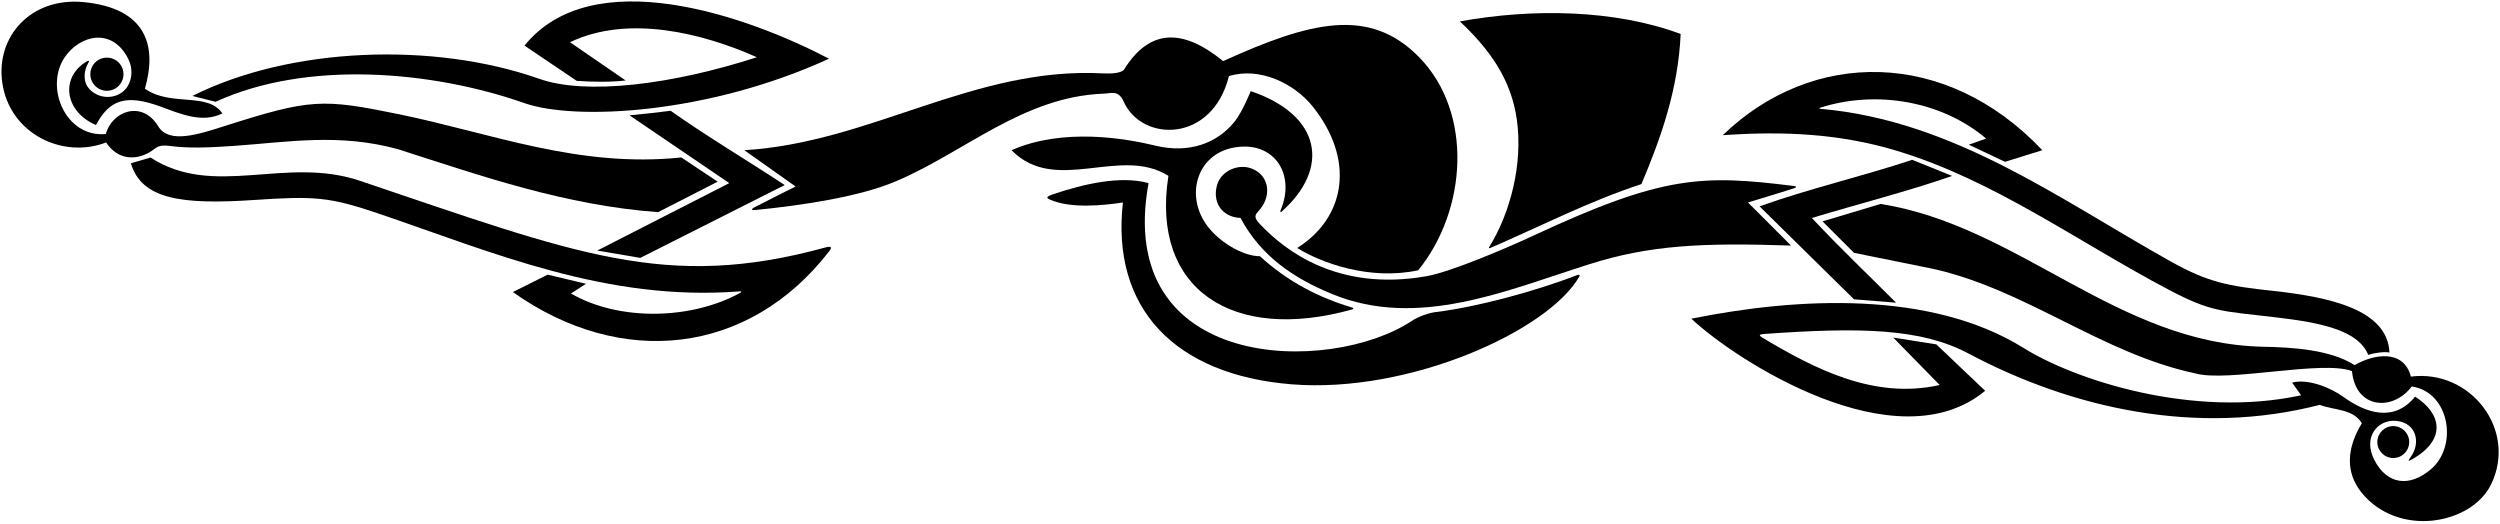 <?xml version="1.0" encoding="UTF-8"?>
<svg xmlns="http://www.w3.org/2000/svg" xmlns:xlink="http://www.w3.org/1999/xlink" width="568pt" height="119pt" viewBox="0 0 568 119" version="1.1">
<g id="surface1">
<path style=" stroke:none;fill-rule:nonzero;fill:rgb(0%,0%,0%);fill-opacity:1;" d="M 34.996 33.902 C 36.051 33.074 36.844 32.918 38.969 33.203 C 42.66 33.695 47.344 33.562 53.195 33.145 C 65.684 32.258 77.082 30.234 90.453 33.906 C 109.594 40.062 128.512 46.664 149.523 48.203 L 163.055 41.273 L 154.805 35.773 C 131.363 38.211 111.68 30.262 90.641 25.953 C 73.227 22.387 70.562 22.41 51.043 28.637 C 45.043 30.551 38.391 32.727 35.957 28.707 C 32.312 22.691 25.48 25.195 24.039 30.457 C 14.875 31.289 10.055 19.773 14.742 12.949 C 18.152 7.988 25.461 6.125 29.117 13.336 C 30.215 15.496 30.047 17.887 29 19.598 C 27.238 22.477 22.859 22.902 20.371 20.289 C 18.93 18.777 18.809 16.426 20.172 14.066 C 20.27 13.898 20.145 13.719 19.969 13.812 C 13.672 17.273 14.457 25.262 21.812 28.406 C 24.855 22.684 28.555 21.324 36.457 24.207 C 40.965 25.852 45.914 28.07 50.523 25.766 C 47.188 20.855 38.836 24.305 32.922 20.152 C 35.82 10.121 33.027 1.828 18.965 0.477 C 6.992 -0.676 -0.992 8.352 0.52 18.805 C 2.207 30.461 14.34 36.156 24.121 32.363 C 24.121 32.363 24.488 32.996 25.195 33.719 C 28.219 36.809 32.332 35.988 34.996 33.902 "/>
<path style=" stroke:none;fill-rule:nonzero;fill:rgb(0%,0%,0%);fill-opacity:1;" d="M 119.109 23.418 C 130.797 27.516 161.016 25.871 188.355 13.336 C 169.457 3.457 134.523 -8.668 119.164 10.363 L 131.039 18.375 C 134.844 18.641 138.773 18.672 142.152 18.285 L 129.504 9.594 C 142.812 3.215 159.863 7.613 171.965 13.004 C 152.398 19.328 133.07 21.629 122.527 17.91 C 98.484 9.434 65.879 10.66 43.703 21.805 L 48.984 23.125 C 69.684 13.629 98.047 16.035 119.109 23.418 "/>
<path style=" stroke:none;fill-rule:nonzero;fill:rgb(0%,0%,0%);fill-opacity:1;" d="M 344.625 27.18 C 346.059 37.309 343.094 48.547 338.305 56.184 C 338.227 56.312 338.375 56.43 338.531 56.363 C 349.914 51.457 360.996 45.73 372.934 41.824 C 377.445 31.156 381.297 20.152 381.844 7.723 C 366.773 2.113 348.074 1.895 331.684 4.863 C 338.52 11.297 343.336 18.047 344.625 27.18 "/>
<path style=" stroke:none;fill-rule:nonzero;fill:rgb(0%,0%,0%);fill-opacity:1;" d="M 255.312 23.109 C 259.473 32.344 275.422 32.523 279.215 17.293 C 286.195 15.129 294.031 18.98 298.16 24.094 C 307.855 36.094 305.891 49.32 294.723 56.344 C 299.996 59.625 311.062 63.812 322.223 61.406 C 333.289 47.777 334.789 25.629 322.422 12.992 C 311.105 1.434 297.586 4.953 277.895 13.883 C 268.777 6.457 261.25 6.434 255.422 15.738 C 254.859 16.629 252.523 16.777 250.625 16.676 C 221.324 15.086 197.898 32.387 169.105 34.125 L 180.762 42.375 C 180.762 42.375 174.387 45.539 171.48 47.062 C 170.551 47.547 170.746 47.801 171.469 47.73 C 182.43 46.656 195.312 44.668 203.422 41.242 C 219.184 34.582 232.43 21.973 250.703 21.281 C 252.617 21.211 254.098 20.406 255.312 23.109 "/>
<path style=" stroke:none;fill-rule:nonzero;fill:rgb(0%,0%,0%);fill-opacity:1;" d="M 430.895 34.242 C 453.078 40.926 472.238 55.035 492.766 65.844 C 502.305 70.867 504.59 70.656 516.816 72.07 C 527.691 73.328 535.812 75.125 538.062 80.625 C 539.121 80.25 541.812 79.812 542.887 80.105 C 542.449 70.355 529.441 67.496 516.254 66.066 C 506.211 64.977 501.727 64.168 493.27 59.449 C 467.832 45.254 443.906 27.375 413.559 24.715 C 413.363 24.695 413.285 24.559 413.438 24.512 C 426.316 20.328 441.254 23.008 451.254 31.484 L 447.312 32.875 L 455.547 36.766 L 464.016 34.125 C 442.121 10.961 411.707 11.098 391.414 30.715 C 405.324 29.754 418.004 30.359 430.895 34.242 "/>
<path style=" stroke:none;fill-rule:nonzero;fill:rgb(0%,0%,0%);fill-opacity:1;" d="M 247.273 38.277 C 253.555 37.59 259.965 36.488 265.465 39.953 C 261.402 65.844 280.156 77.918 307.266 70.285 C 307.484 70.223 307.547 69.984 307.355 69.926 C 299.613 67.617 292.59 64.012 286.254 58.215 C 282.199 58.215 276.504 54.695 273.875 50.734 C 269.355 43.926 272.16 35.207 280.016 33.59 C 289.281 31.684 294.531 39.457 290.93 47.816 C 290.812 48.09 290.973 48.277 291.18 48.094 C 302.227 38.27 300.32 26.199 284.164 20.703 C 284.164 20.703 282.27 25.426 280.516 27.613 C 276.531 32.582 270.09 34.93 262.527 33.094 C 255.84 31.473 241.602 28.941 229.824 34.125 C 234.828 39.238 240.988 38.965 247.273 38.277 "/>
<path style=" stroke:none;fill-rule:nonzero;fill:rgb(0%,0%,0%);fill-opacity:1;" d="M 135.691 56.93 L 145.473 58.59 L 178.289 42.039 C 169.93 36.539 160.602 30.992 152.352 25.16 C 149.621 25.539 146.457 25.875 143.023 26.203 L 165.691 41.605 L 135.691 56.93 "/>
<path style=" stroke:none;fill-rule:nonzero;fill:rgb(0%,0%,0%);fill-opacity:1;" d="M 187.523 56.227 C 151.316 66.145 130.863 57.621 81.754 41.07 C 64.809 35.359 48.594 45.148 34.207 35.789 L 29.734 37.094 C 32.176 45.234 41.066 46.559 57.777 45.434 C 71.199 44.531 74.727 44.695 85.766 48.441 C 111.984 57.34 137.773 68.566 168.129 66.195 C 168.379 66.176 168.516 66.344 168.332 66.449 C 157.223 72.641 140.758 73.066 129.723 66.684 L 133.129 64.48 L 124.441 62.395 L 116.523 66.355 C 141.09 83.797 170.105 80.746 188.406 57.066 C 189.137 56.125 188.844 55.863 187.523 56.227 "/>
<path style=" stroke:none;fill-rule:nonzero;fill:rgb(0%,0%,0%);fill-opacity:1;" d="M 421.227 68.004 L 430.789 68.77 C 424.52 62.5 417.816 56.125 411.656 49.523 C 422.547 46.223 433.062 43.605 443.512 39.977 C 440.496 38.75 437.621 37.562 434.438 36.312 C 423.215 40.051 410.773 42.926 399.773 46.883 L 421.227 68.004 "/>
<path style=" stroke:none;fill-rule:nonzero;fill:rgb(0%,0%,0%);fill-opacity:1;" d="M 406.926 55.793 L 397.137 46.004 C 397.137 46.004 404.398 43.82 407.59 42.77 C 408.262 42.547 408.234 42.34 407.559 42.258 C 386.707 39.648 377.805 39.828 348.375 53.543 C 342.836 56.125 329.777 61.762 324.039 62.766 C 303.871 66.297 291.938 56.867 286.414 51.086 C 285.059 49.668 284.891 49.059 285.84 48.062 C 288.957 44.789 288.488 40.199 284.82 38.477 C 281.535 36.934 277.543 38.785 276.574 41.859 C 275.359 45.711 277.422 49.312 281.855 49.523 C 286.434 58.176 293.926 63.219 302.652 66.805 C 322.176 74.836 342.309 65.969 361.129 60.02 C 374.758 55.711 386.609 55.105 406.926 55.793 "/>
<path style=" stroke:none;fill-rule:nonzero;fill:rgb(0%,0%,0%);fill-opacity:1;" d="M 358.504 62.441 C 348.969 66.137 335.43 69.797 326.281 70.887 C 324.703 71.074 322.32 71.871 320.758 72.91 C 302.176 85.238 253.051 84.637 260.953 41.605 C 254.594 39.832 246.152 41.816 239.391 44.09 C 237.582 44.695 237.672 44.957 238.621 45.375 C 243.238 47.406 250.457 46.707 255.125 46.004 C 252.422 70.004 266.871 85.168 293.453 87.316 C 320.145 89.473 351.773 75.176 358.812 62.84 C 359.02 62.48 358.73 62.352 358.504 62.441 "/>
<path style=" stroke:none;fill-rule:nonzero;fill:rgb(0%,0%,0%);fill-opacity:1;" d="M 547.754 85.562 C 546.109 79.27 539.293 80.43 534.965 82.965 C 529.414 79.379 520.582 78.906 514.246 78.781 C 481.062 78.125 458.695 51.285 427.273 46.336 L 414.074 50.293 L 421.227 57.445 L 439.156 61.074 C 460.387 65.805 477.547 80.324 498.773 84.836 C 506.094 86.914 527.621 81.75 534.371 84.312 C 535.188 93 543.723 93.453 547.945 87.805 C 556.562 89.062 558.52 101.285 552.34 106.582 C 547.426 110.797 542.312 110.109 539.434 104.469 C 536.785 99.289 540.227 95.199 544.496 95.633 C 548.992 96.086 550.074 100.594 547.707 103.832 C 547.047 104.734 547.098 104.887 547.996 104.375 C 556.016 99.836 554.633 93.879 548.715 90.113 C 543.887 96.066 537.465 93.812 532.418 90.176 C 529.391 87.992 524.316 85.992 520.773 86.926 L 522.812 89.809 C 498.277 95.117 471.531 86.391 459.797 79.082 C 438.613 65.887 408.195 67.574 384.266 72.406 C 394.438 81.938 430.84 105.477 451.035 88.793 L 439.926 78.234 L 430.137 76.695 L 440.695 87.473 C 425.789 90.824 412.297 83.812 400.371 76.688 C 399.559 76.199 399.625 75.957 400.871 75.871 C 422.309 74.355 436.336 74.52 447.219 80.305 C 470.785 92.84 499.219 99.18 527.047 91.984 C 530.371 93.25 534.637 92.863 536.613 96.164 C 533.121 101.879 532.887 107.324 536.492 111.844 C 544.781 122.23 561.555 119.23 566 110 C 571.988 97.574 561.223 83.832 547.754 85.562 "/>
<path style=" stroke:none;fill-rule:nonzero;fill:rgb(0%,0%,0%);fill-opacity:1;" d="M 28.055 16.859 C 28.055 14.777 26.371 13.094 24.289 13.094 C 22.211 13.094 20.523 14.777 20.523 16.859 C 20.523 18.938 22.211 20.625 24.289 20.625 C 26.371 20.625 28.055 18.938 28.055 16.859 "/>
<path style=" stroke:none;fill-rule:nonzero;fill:rgb(0%,0%,0%);fill-opacity:1;" d="M 543.746 96.812 C 541.746 96.812 540.125 98.438 540.125 100.438 C 540.125 102.441 541.746 104.062 543.746 104.062 C 545.75 104.062 547.371 102.441 547.371 100.438 C 547.371 98.438 545.75 96.812 543.746 96.812 "/>
</g>
</svg>
